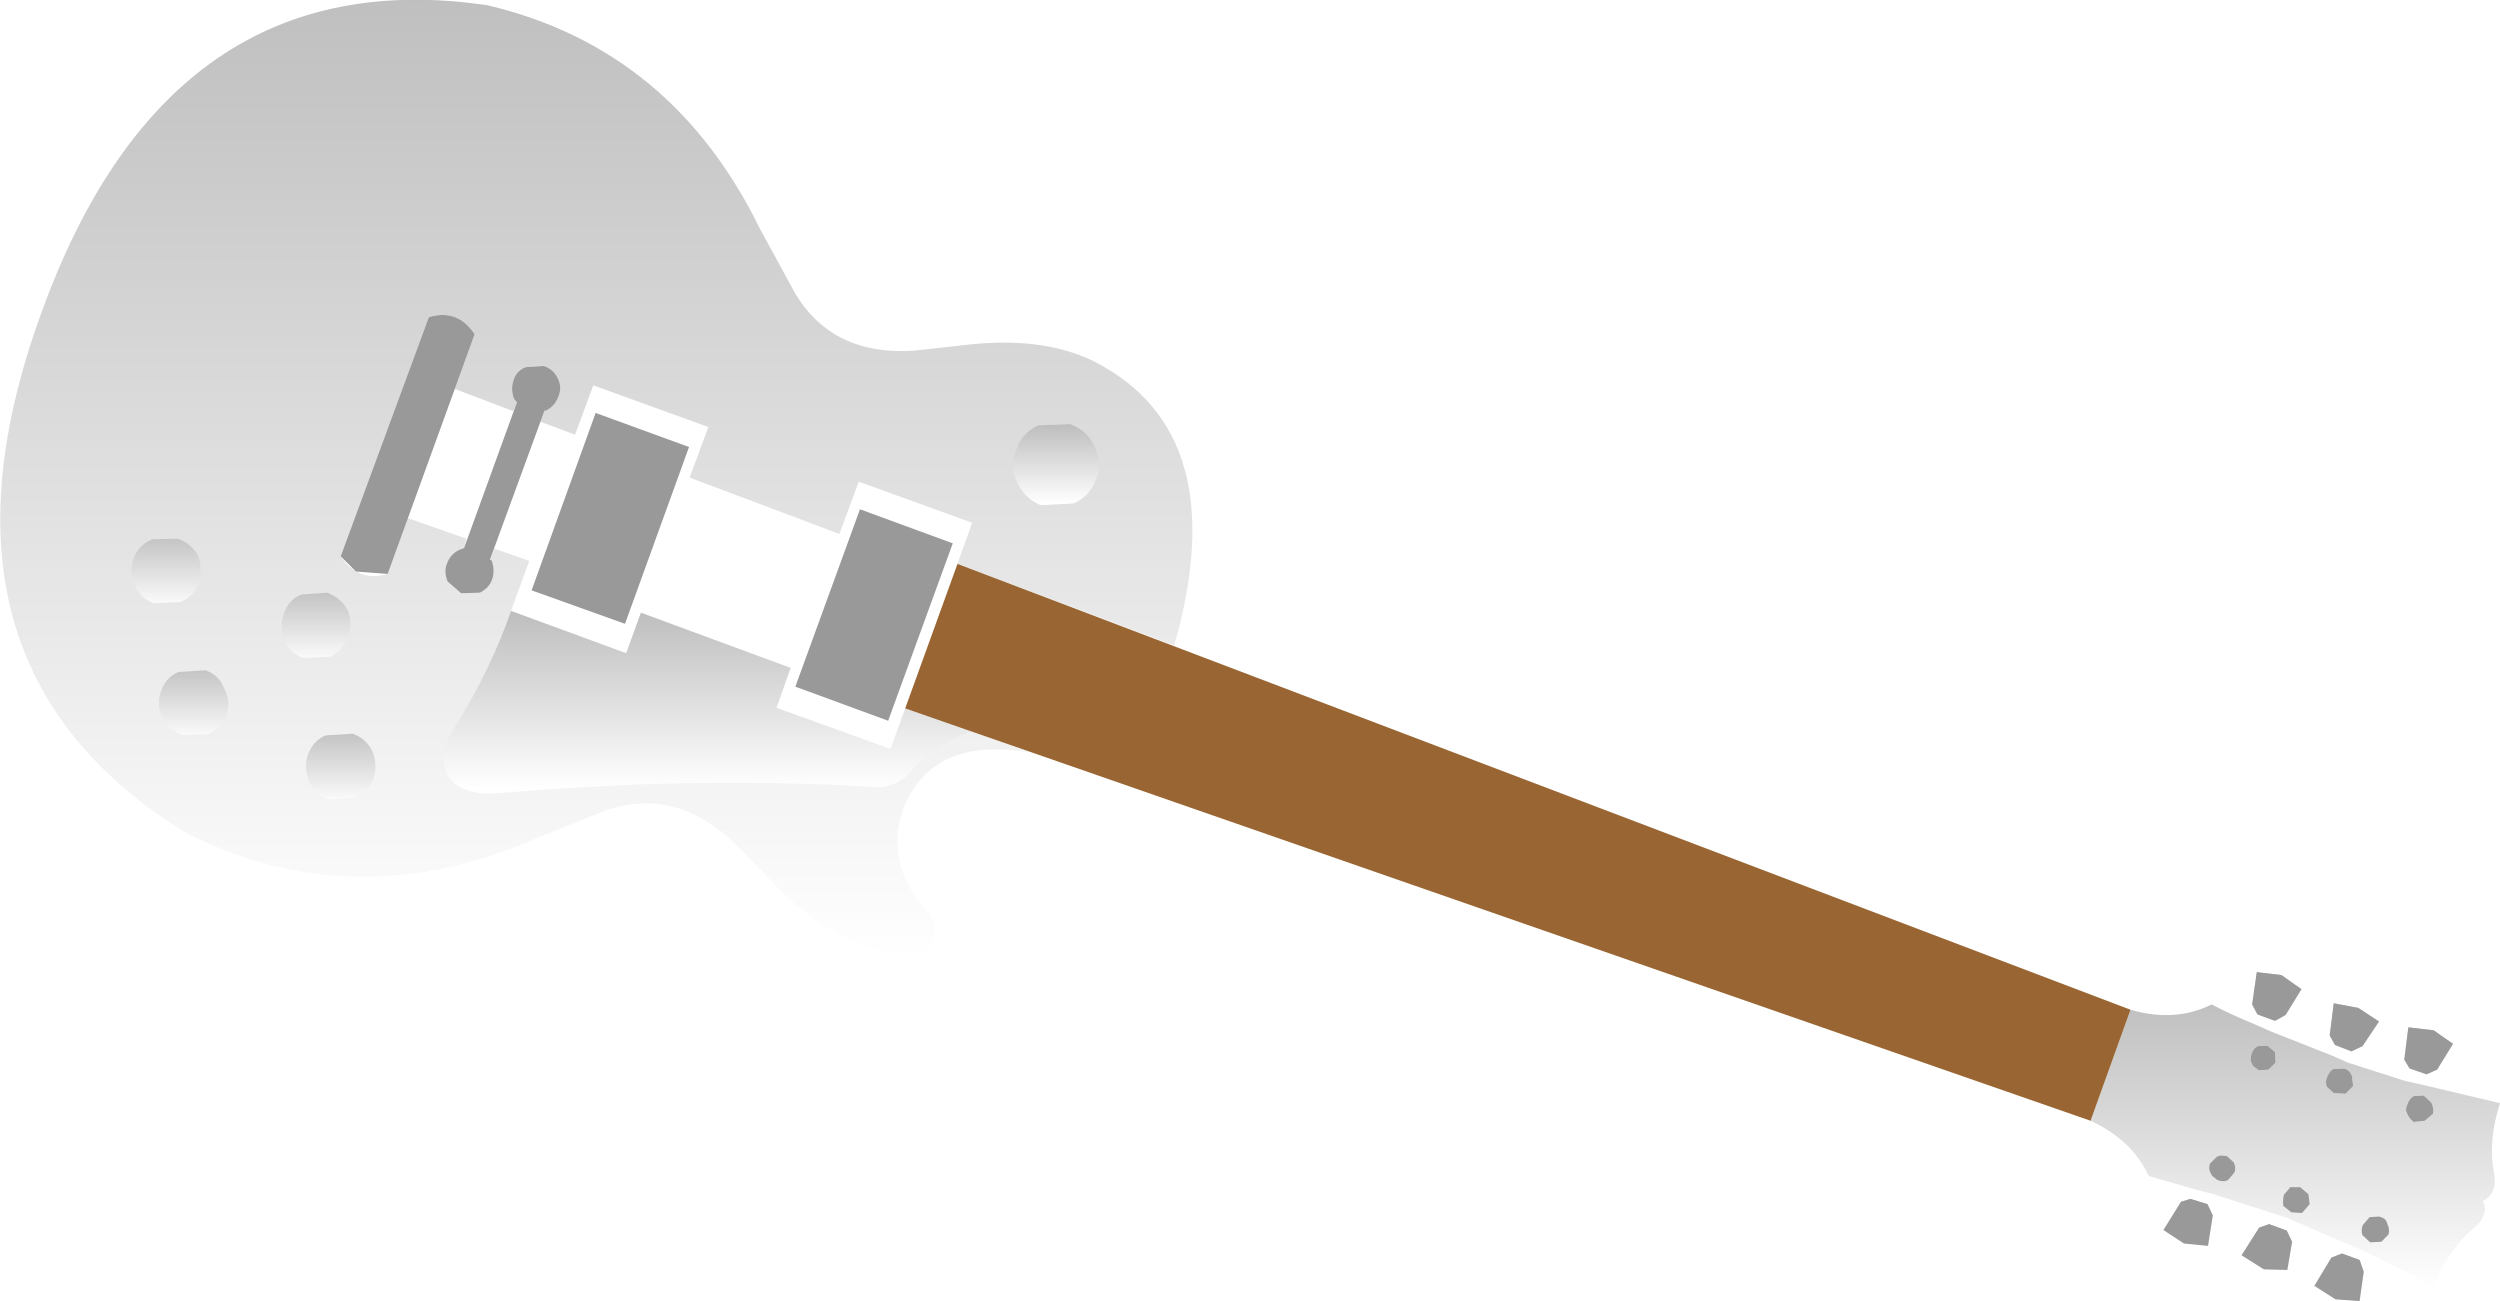 <?xml version="1.0" encoding="UTF-8" standalone="no"?>
<svg xmlns:xlink="http://www.w3.org/1999/xlink" height="110.75px" width="212.8px" xmlns="http://www.w3.org/2000/svg">
  <g transform="matrix(1.0, 0.0, 0.0, 1.0, 106.9, -3.4)">
    <path d="M87.3 86.4 L89.0 87.6 87.65 89.8 86.75 90.3 85.25 89.75 84.8 88.9 85.2 86.15 87.3 86.4" fill="url(#gradient0)" fill-rule="evenodd" stroke="none"/>
    <path d="M85.05 90.6 L86.4 91.2 91.6 93.25 92.95 93.85 97.8 95.4 99.35 95.75 105.9 97.3 Q104.85 100.6 105.4 103.25 105.7 104.95 104.45 105.65 105.0 106.85 103.6 108.0 101.6 109.65 100.2 112.9 97.25 111.25 94.2 109.85 93.5 109.5 92.8 109.25 L88.0 107.15 86.65 106.7 81.35 105.0 79.95 104.65 76.0 103.5 Q74.6 100.45 71.05 98.8 L74.45 89.35 Q78.25 90.45 81.35 88.9 83.2 89.85 85.05 90.6 M84.75 93.1 Q84.6 93.55 84.75 93.9 L84.9 94.15 85.35 94.5 86.2 94.45 86.8 93.85 86.75 92.95 86.1 92.4 85.25 92.45 Q84.9 92.65 84.75 93.1 M98.55 98.9 L98.6 98.9 99.5 98.8 100.2 98.2 Q100.3 97.75 100.05 97.25 L99.4 96.65 98.55 96.7 Q98.15 96.95 98.0 97.45 97.8 97.85 98.0 98.2 98.2 98.65 98.55 98.9 M92.6 94.35 L91.7 94.4 Q91.4 94.55 91.2 95.05 91.0 95.45 91.15 95.9 L91.75 96.45 91.8 96.45 92.75 96.5 93.4 95.85 93.3 95.0 Q93.1 94.45 92.6 94.35 M94.8 107.0 L94.2 107.7 Q94.05 108.2 94.2 108.55 L94.85 109.15 95.8 109.1 96.4 108.5 Q96.55 108.05 96.3 107.55 96.2 107.1 95.75 107.0 L95.6 106.95 94.8 107.0 M82.65 101.8 L82.1 101.75 81.8 101.85 81.2 102.45 Q81.05 102.95 81.3 103.3 L81.4 103.5 81.85 103.85 Q82.35 104.05 82.75 103.85 L83.3 103.2 Q83.45 102.8 83.25 102.35 L82.65 101.8 M88.9 104.45 L88.05 104.45 87.5 105.1 Q87.4 105.5 87.45 106.05 L88.15 106.6 89.05 106.65 89.7 105.9 89.6 105.05 88.95 104.5 88.9 104.45" fill="url(#gradient1)" fill-rule="evenodd" stroke="none"/>
    <path d="M98.1 90.85 L100.25 91.1 101.9 92.25 100.55 94.45 99.65 94.85 98.2 94.35 97.75 93.6 98.1 90.85" fill="url(#gradient2)" fill-rule="evenodd" stroke="none"/>
    <path d="M93.85 89.2 L95.6 90.35 94.2 92.45 93.25 92.9 91.85 92.35 91.4 91.55 91.75 88.8 93.85 89.2" fill="url(#gradient3)" fill-rule="evenodd" stroke="none"/>
    <path d="M78.75 105.7 L79.55 105.45 81.0 105.9 81.45 106.85 81.05 109.45 79.0 109.25 77.25 108.1 78.75 105.7" fill="url(#gradient4)" fill-rule="evenodd" stroke="none"/>
    <path d="M92.45 110.1 L93.95 110.65 94.3 111.65 93.95 114.15 91.9 114.0 90.1 112.85 91.55 110.45 92.45 110.1" fill="url(#gradient5)" fill-rule="evenodd" stroke="none"/>
    <path d="M85.4 107.9 L86.25 107.6 87.75 108.15 88.2 109.1 87.8 111.5 85.8 111.45 83.9 110.25 85.4 107.9" fill="url(#gradient6)" fill-rule="evenodd" stroke="none"/>
    <path d="M-24.05 65.65 L-19.25 67.45 Q-27.3 66.05 -29.9 71.95 -31.55 76.25 -28.75 80.05 -26.8 82.05 -27.45 83.25 -27.95 84.95 -30.7 84.55 L-30.85 84.5 -32.0 84.3 Q-37.0 83.1 -41.55 78.05 L-44.4 75.15 Q-49.4 70.4 -55.25 72.35 L-61.0 74.65 Q-76.65 81.6 -91.05 74.3 -114.35 60.0 -103.35 29.95 -92.45 -0.15 -65.4 3.85 -49.7 7.55 -42.2 22.9 L-39.2 28.4 Q-36.0 33.7 -29.1 33.25 L-25.05 32.8 Q-18.3 31.95 -13.8 34.15 -1.8 40.25 -6.95 58.35 L-25.4 51.4 -24.15 47.9 -33.8 44.4 -35.45 48.85 -48.2 44.05 -46.6 39.75 -56.4 36.2 -57.95 40.4 -60.9 39.3 -60.55 38.35 -60.4 38.35 Q-59.6 37.9 -59.35 37.1 -59.05 36.35 -59.4 35.65 -59.75 34.85 -60.6 34.55 L-62.15 34.65 Q-62.95 34.95 -63.2 35.8 -63.45 36.55 -63.15 37.35 L-62.9 37.65 -63.2 38.4 -68.2 36.5 -66.5 31.85 Q-67.95 29.65 -70.4 30.4 L-77.9 50.75 Q-76.4 53.0 -73.9 52.25 L-72.2 47.5 -67.2 49.25 -67.4 50.05 -67.8 50.2 Q-68.55 50.55 -68.85 51.35 -69.15 52.05 -68.8 52.9 L-67.65 53.9 -66.05 53.85 Q-65.25 53.45 -65.0 52.7 -64.75 51.95 -65.05 51.1 L-65.2 51.05 -64.8 50.1 -61.85 51.15 -63.4 55.4 Q-65.05 60.2 -68.15 65.25 -69.65 67.45 -68.85 69.3 -67.85 71.05 -64.8 70.95 -48.55 69.5 -33.05 70.35 -30.8 70.65 -29.45 69.15 -26.95 66.4 -24.05 65.65 M-20.4 41.7 Q-21.0 43.1 -20.3 44.5 -19.6 45.9 -18.3 46.4 L-15.5 46.25 Q-14.15 45.65 -13.6 44.2 -13.05 42.8 -13.75 41.35 -14.35 40.05 -15.8 39.5 L-18.5 39.6 Q-19.95 40.25 -20.4 41.7 M-77.25 57.6 Q-76.85 56.45 -77.3 55.35 -77.85 54.3 -79.05 53.85 L-81.25 54.0 Q-82.35 54.45 -82.75 55.65 -83.15 56.7 -82.7 57.9 -82.2 59.0 -81.1 59.4 L-78.8 59.3 Q-77.65 58.75 -77.25 57.6 M-80.7 67.65 Q-81.05 68.75 -80.6 69.9 -80.05 71.05 -78.95 71.45 L-76.65 71.3 Q-75.55 70.8 -75.1 69.65 -74.75 68.45 -75.2 67.35 -75.75 66.25 -76.9 65.85 L-79.2 66.0 Q-80.25 66.45 -80.7 67.65 M-91.8 49.25 L-93.95 49.3 Q-95.2 49.85 -95.55 51.0 -95.95 52.1 -95.4 53.25 -94.95 54.35 -93.8 54.75 L-91.55 54.65 Q-90.4 54.15 -90.0 53.05 -89.6 51.85 -90.05 50.7 -90.6 49.65 -91.8 49.25 M-93.1 64.45 Q-92.6 65.5 -91.4 65.95 L-89.2 65.9 Q-88.05 65.35 -87.6 64.25 -87.25 63.05 -87.8 62.05 -88.2 60.9 -89.4 60.45 L-91.7 60.6 Q-92.8 61.05 -93.2 62.25 -93.6 63.4 -93.1 64.45" fill="url(#gradient7)" fill-rule="evenodd" stroke="none"/>
    <path d="M-20.4 41.7 Q-19.95 40.25 -18.5 39.6 L-15.8 39.5 Q-14.35 40.05 -13.75 41.35 -13.05 42.8 -13.6 44.2 -14.15 45.65 -15.5 46.25 L-18.3 46.4 Q-19.6 45.9 -20.3 44.5 -21.0 43.1 -20.4 41.7" fill="url(#gradient8)" fill-rule="evenodd" stroke="none"/>
    <path d="M-63.4 55.4 L-53.6 59.0 -52.35 55.55 -39.6 60.25 -40.8 63.65 -31.1 67.15 -29.85 63.7 -24.05 65.65 Q-26.95 66.4 -29.45 69.15 -30.8 70.65 -33.05 70.35 -48.55 69.5 -64.8 70.95 -67.85 71.05 -68.85 69.3 -69.65 67.45 -68.15 65.25 -65.05 60.2 -63.4 55.4" fill="url(#gradient9)" fill-rule="evenodd" stroke="none"/>
    <path d="M-77.25 57.6 Q-77.65 58.75 -78.8 59.3 L-81.1 59.4 Q-82.2 59.0 -82.7 57.9 -83.15 56.7 -82.75 55.65 -82.35 54.45 -81.25 54.0 L-79.05 53.85 Q-77.85 54.3 -77.3 55.35 -76.85 56.45 -77.25 57.6" fill="url(#gradient10)" fill-rule="evenodd" stroke="none"/>
    <path d="M-80.7 67.65 Q-80.25 66.45 -79.2 66.0 L-76.9 65.85 Q-75.75 66.25 -75.2 67.35 -74.75 68.45 -75.1 69.65 -75.55 70.8 -76.65 71.3 L-78.95 71.45 Q-80.05 71.05 -80.6 69.9 -81.05 68.75 -80.7 67.65" fill="url(#gradient11)" fill-rule="evenodd" stroke="none"/>
    <path d="M-91.8 49.25 Q-90.6 49.65 -90.05 50.7 -89.6 51.85 -90.0 53.05 -90.4 54.15 -91.55 54.65 L-93.8 54.75 Q-94.95 54.35 -95.4 53.25 -95.95 52.1 -95.55 51.0 -95.2 49.85 -93.95 49.3 L-91.8 49.25" fill="url(#gradient12)" fill-rule="evenodd" stroke="none"/>
    <path d="M-93.1 64.45 Q-93.6 63.4 -93.2 62.25 -92.8 61.05 -91.7 60.6 L-89.4 60.45 Q-88.2 60.9 -87.8 62.05 -87.25 63.05 -87.6 64.25 -88.05 65.35 -89.2 65.9 L-91.4 65.95 Q-92.6 65.5 -93.1 64.45" fill="url(#gradient13)" fill-rule="evenodd" stroke="none"/>
    <path d="M71.05 98.8 L-29.85 63.7 -25.4 51.4 74.45 89.35 71.05 98.8" fill="#996633" fill-rule="evenodd" stroke="none"/>
    <path d="M87.3 86.4 L89.0 87.6 87.65 89.8 86.75 90.3 85.25 89.75 84.8 88.9 85.2 86.15 87.3 86.4 M84.75 93.9 Q84.6 93.55 84.75 93.1 84.9 92.65 85.25 92.45 L86.1 92.4 86.75 92.95 86.8 93.85 86.2 94.45 85.35 94.5 84.9 94.15 84.75 93.9 M98.1 90.85 L100.25 91.1 101.9 92.25 100.55 94.45 99.65 94.85 98.2 94.35 97.75 93.6 98.1 90.85 M93.85 89.2 L95.6 90.35 94.2 92.45 93.25 92.9 91.85 92.35 91.4 91.55 91.75 88.8 93.85 89.2 M93.4 95.85 L92.75 96.5 91.8 96.45 91.75 96.45 91.15 95.9 Q91.0 95.45 91.2 95.05 91.4 94.55 91.7 94.4 L92.6 94.35 Q93.1 94.45 93.3 95.0 L93.4 95.85 M98.0 98.2 Q97.8 97.85 98.0 97.45 98.15 96.95 98.55 96.7 L99.4 96.65 100.05 97.25 Q100.3 97.75 100.2 98.2 L99.5 98.8 98.6 98.9 98.55 98.9 Q98.2 98.65 98.0 98.2 M78.75 105.7 L79.55 105.45 81.0 105.9 81.45 106.85 81.05 109.45 79.0 109.25 77.25 108.1 78.75 105.7 M94.2 108.55 Q94.05 108.2 94.2 107.7 L94.8 107.0 95.6 106.95 95.75 107.0 Q96.2 107.1 96.3 107.55 96.55 108.05 96.4 108.5 L95.8 109.1 94.85 109.15 94.2 108.55 M92.45 110.1 L93.95 110.65 94.3 111.65 93.95 114.15 91.9 114.0 90.1 112.85 91.55 110.45 92.45 110.1 M88.9 104.45 L88.95 104.5 89.6 105.05 89.7 105.9 89.05 106.65 88.15 106.6 87.45 106.05 Q87.4 105.5 87.5 105.1 L88.05 104.45 88.9 104.45 M82.65 101.8 L83.25 102.35 Q83.45 102.8 83.3 103.2 L82.75 103.85 Q82.35 104.05 81.85 103.85 L81.4 103.5 81.3 103.3 Q81.05 102.95 81.2 102.45 L81.8 101.85 82.1 101.75 82.65 101.8 M85.4 107.9 L86.25 107.6 87.75 108.15 88.2 109.1 87.8 111.5 85.8 111.45 83.9 110.25 85.4 107.9 M-70.4 30.4 Q-67.95 29.65 -66.5 31.85 L-73.9 52.25 -76.6 52.05 -77.9 50.75 -70.4 30.4 M-63.15 37.35 Q-63.45 36.55 -63.2 35.8 -62.95 34.95 -62.15 34.65 L-60.6 34.55 Q-59.75 34.85 -59.4 35.65 -59.05 36.35 -59.35 37.1 -59.6 37.9 -60.4 38.35 L-60.55 38.35 -65.2 51.05 -65.05 51.1 Q-64.75 51.95 -65.0 52.7 -65.25 53.45 -66.05 53.85 L-67.65 53.9 -68.8 52.9 Q-69.15 52.05 -68.85 51.35 -68.55 50.55 -67.8 50.2 L-67.4 50.05 -62.9 37.65 -63.15 37.35 M-48.25 41.45 L-53.7 56.5 -61.65 53.65 -56.2 38.55 -48.25 41.45 M-31.3 64.75 L-39.2 61.85 -33.7 46.75 -25.8 49.65 -31.3 64.75" fill="#999999" fill-rule="evenodd" stroke="none"/>
  </g>
  <defs>
    <linearGradient gradientTransform="matrix(0.0, 0.003, -0.003, 0.0, 86.9, 88.25)" gradientUnits="userSpaceOnUse" id="gradient0" spreadMethod="pad" x1="-819.2" x2="819.2">
      <stop offset="0.0" stop-color="#000000" stop-opacity="0.251"/>
      <stop offset="1.0" stop-color="#000000" stop-opacity="0.0"/>
    </linearGradient>
    <linearGradient gradientTransform="matrix(0.0, 0.015, -0.021, 0.0, 88.5, 100.9)" gradientUnits="userSpaceOnUse" id="gradient1" spreadMethod="pad" x1="-819.2" x2="819.2">
      <stop offset="0.0" stop-color="#000000" stop-opacity="0.251"/>
      <stop offset="1.0" stop-color="#000000" stop-opacity="0.0"/>
    </linearGradient>
    <linearGradient gradientTransform="matrix(0.0, 0.003, -0.003, 0.0, 99.8, 92.85)" gradientUnits="userSpaceOnUse" id="gradient2" spreadMethod="pad" x1="-819.2" x2="819.2">
      <stop offset="0.0" stop-color="#000000" stop-opacity="0.251"/>
      <stop offset="1.0" stop-color="#000000" stop-opacity="0.0"/>
    </linearGradient>
    <linearGradient gradientTransform="matrix(0.0, 0.003, -0.003, 0.0, 93.5, 90.85)" gradientUnits="userSpaceOnUse" id="gradient3" spreadMethod="pad" x1="-819.2" x2="819.2">
      <stop offset="0.0" stop-color="#000000" stop-opacity="0.251"/>
      <stop offset="1.0" stop-color="#000000" stop-opacity="0.0"/>
    </linearGradient>
    <linearGradient gradientTransform="matrix(0.0, 0.002, -0.003, 0.0, 79.4, 107.45)" gradientUnits="userSpaceOnUse" id="gradient4" spreadMethod="pad" x1="-819.2" x2="819.2">
      <stop offset="0.0" stop-color="#000000" stop-opacity="0.251"/>
      <stop offset="1.0" stop-color="#000000" stop-opacity="0.0"/>
    </linearGradient>
    <linearGradient gradientTransform="matrix(0.0, 0.003, -0.003, 0.0, 92.2, 112.1)" gradientUnits="userSpaceOnUse" id="gradient5" spreadMethod="pad" x1="-819.2" x2="819.2">
      <stop offset="0.0" stop-color="#000000" stop-opacity="0.251"/>
      <stop offset="1.0" stop-color="#000000" stop-opacity="0.0"/>
    </linearGradient>
    <linearGradient gradientTransform="matrix(0.0, 0.002, -0.003, 0.0, 86.05, 109.55)" gradientUnits="userSpaceOnUse" id="gradient6" spreadMethod="pad" x1="-819.2" x2="819.2">
      <stop offset="0.0" stop-color="#000000" stop-opacity="0.251"/>
      <stop offset="1.0" stop-color="#000000" stop-opacity="0.0"/>
    </linearGradient>
    <linearGradient gradientTransform="matrix(0.0, 0.05, -0.062, 0.0, -56.15, 44.0)" gradientUnits="userSpaceOnUse" id="gradient7" spreadMethod="pad" x1="-819.2" x2="819.2">
      <stop offset="0.0" stop-color="#000000" stop-opacity="0.251"/>
      <stop offset="1.0" stop-color="#000000" stop-opacity="0.0"/>
    </linearGradient>
    <linearGradient gradientTransform="matrix(0.0, 0.004, -0.004, 0.0, -17.0, 42.95)" gradientUnits="userSpaceOnUse" id="gradient8" spreadMethod="pad" x1="-819.2" x2="819.2">
      <stop offset="0.0" stop-color="#000000" stop-opacity="0.251"/>
      <stop offset="1.0" stop-color="#000000" stop-opacity="0.0"/>
    </linearGradient>
    <linearGradient gradientTransform="matrix(0.0, 0.009, -0.028, 0.0, -46.6, 63.15)" gradientUnits="userSpaceOnUse" id="gradient9" spreadMethod="pad" x1="-819.2" x2="819.2">
      <stop offset="0.0" stop-color="#000000" stop-opacity="0.251"/>
      <stop offset="1.0" stop-color="#000000" stop-opacity="0.0"/>
    </linearGradient>
    <linearGradient gradientTransform="matrix(0.0, 0.004, -0.004, 0.0, -80.0, 56.65)" gradientUnits="userSpaceOnUse" id="gradient10" spreadMethod="pad" x1="-819.2" x2="819.2">
      <stop offset="0.0" stop-color="#000000" stop-opacity="0.251"/>
      <stop offset="1.0" stop-color="#000000" stop-opacity="0.0"/>
    </linearGradient>
    <linearGradient gradientTransform="matrix(0.0, 0.004, -0.004, 0.0, -77.9, 68.65)" gradientUnits="userSpaceOnUse" id="gradient11" spreadMethod="pad" x1="-819.2" x2="819.2">
      <stop offset="0.0" stop-color="#000000" stop-opacity="0.251"/>
      <stop offset="1.0" stop-color="#000000" stop-opacity="0.0"/>
    </linearGradient>
    <linearGradient gradientTransform="matrix(0.0, 0.004, -0.004, 0.0, -92.75, 52.0)" gradientUnits="userSpaceOnUse" id="gradient12" spreadMethod="pad" x1="-819.2" x2="819.2">
      <stop offset="0.0" stop-color="#000000" stop-opacity="0.251"/>
      <stop offset="1.0" stop-color="#000000" stop-opacity="0.0"/>
    </linearGradient>
    <linearGradient gradientTransform="matrix(0.0, 0.004, -0.004, 0.0, -90.4, 63.2)" gradientUnits="userSpaceOnUse" id="gradient13" spreadMethod="pad" x1="-819.2" x2="819.2">
      <stop offset="0.0" stop-color="#000000" stop-opacity="0.251"/>
      <stop offset="1.0" stop-color="#000000" stop-opacity="0.0"/>
    </linearGradient>
  </defs>
</svg>
